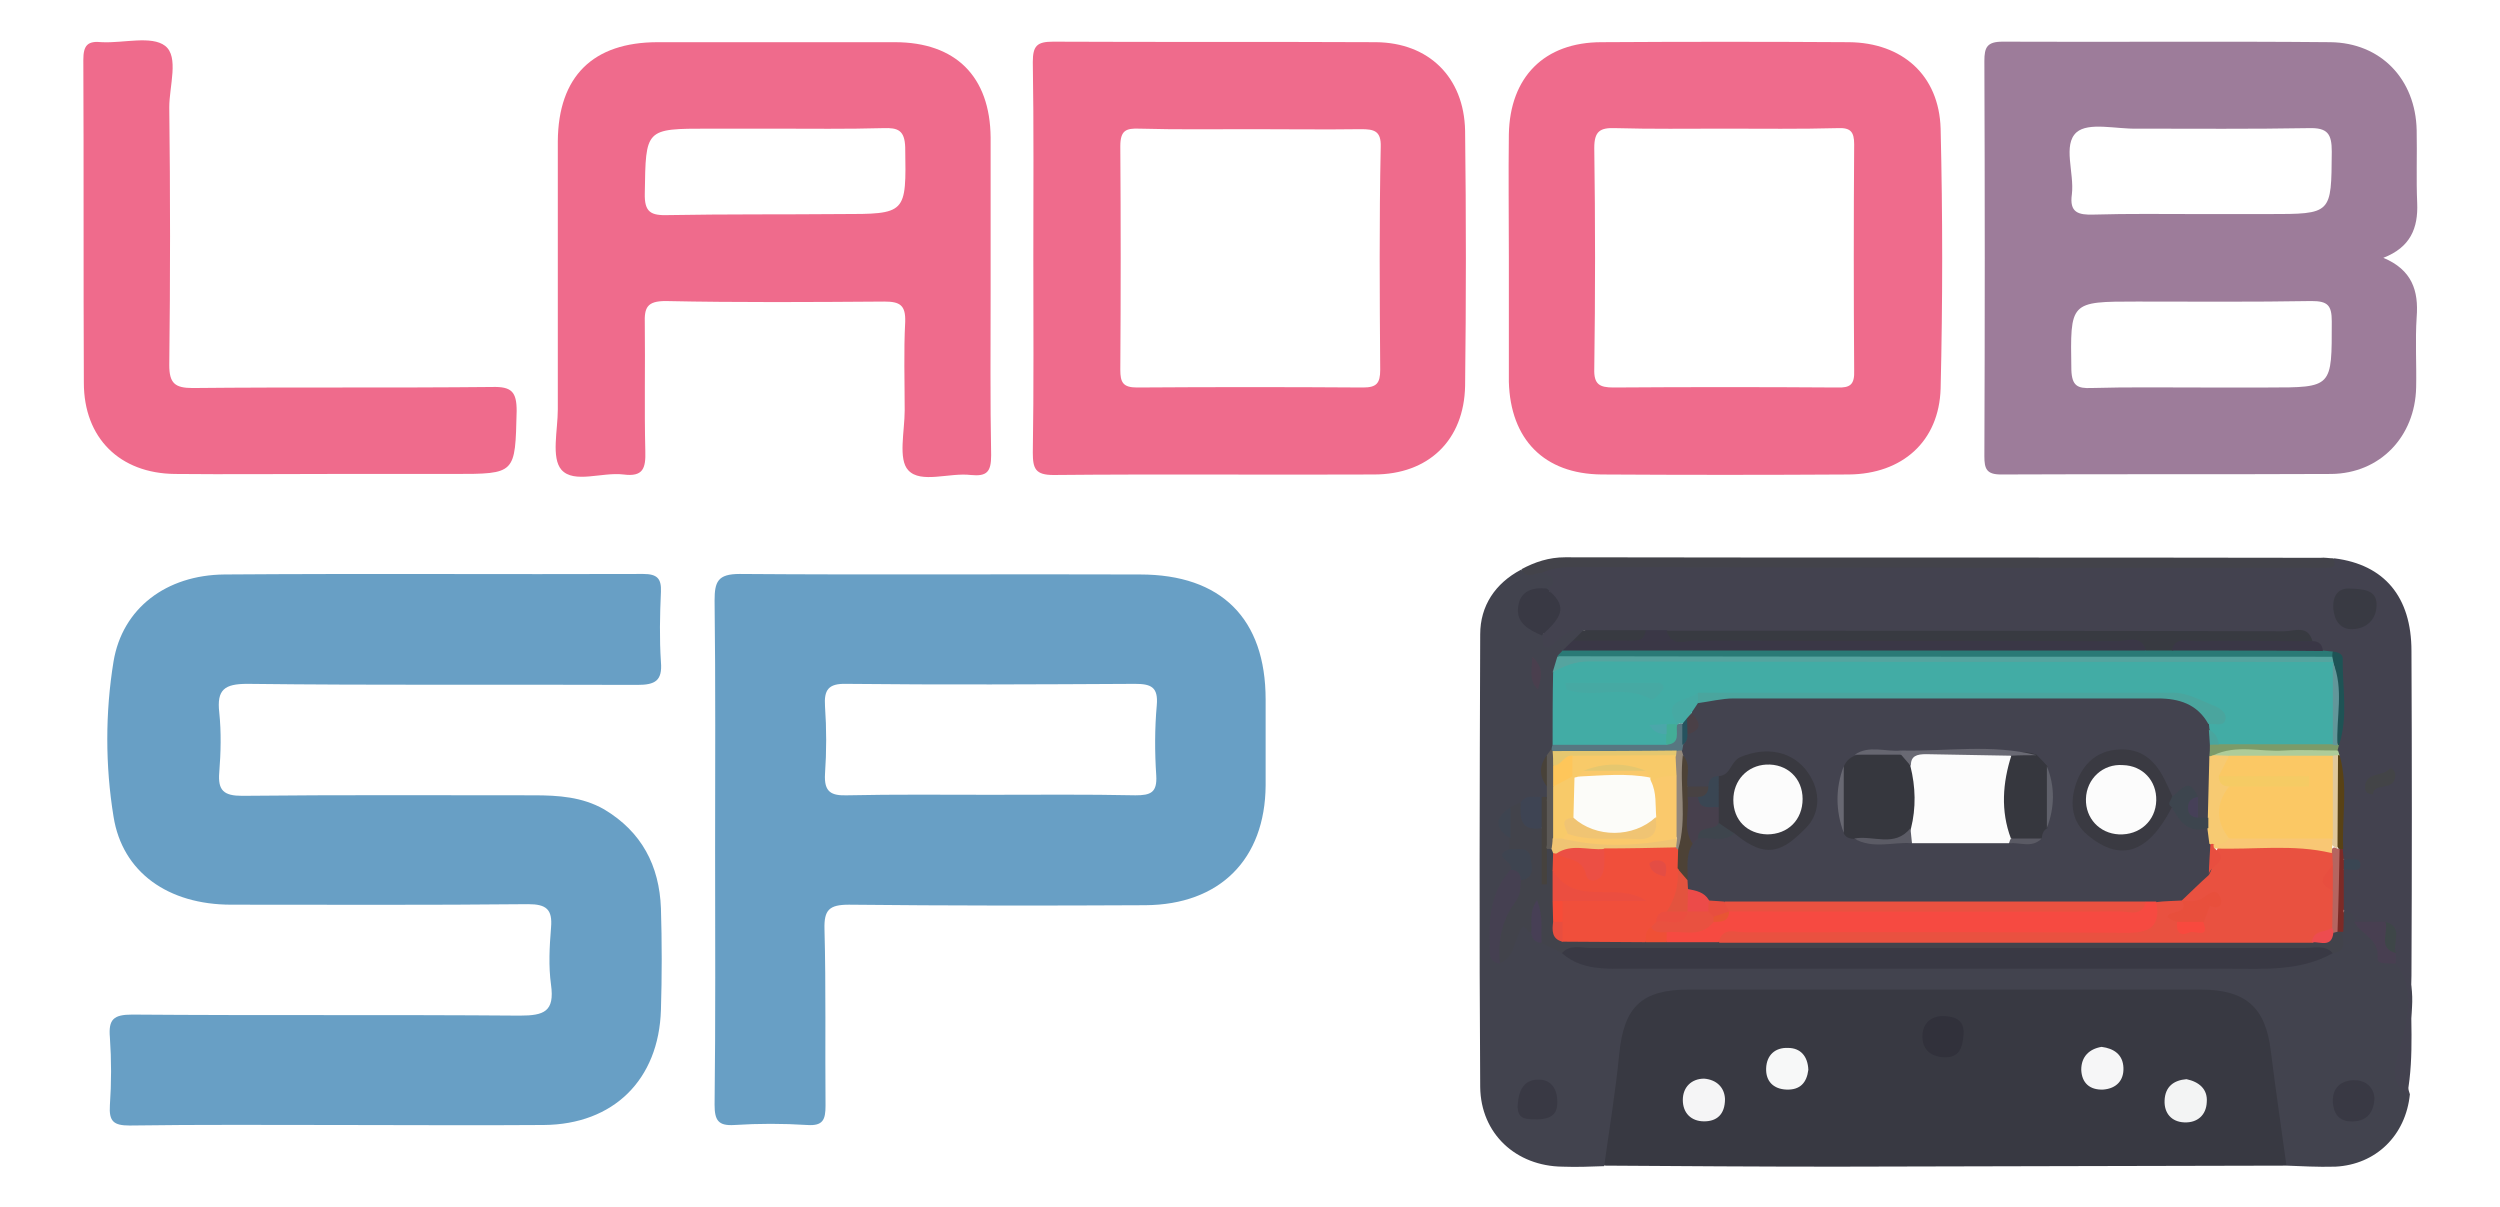 <?xml version="1.0" encoding="utf-8"?>
<!-- Generator: Adobe Illustrator 26.3.1, SVG Export Plug-In . SVG Version: 6.00 Build 0)  -->
<svg version="1.1" id="Camada_1" xmlns="http://www.w3.org/2000/svg" xmlns:xlink="http://www.w3.org/1999/xlink" x="0px" y="0px"
	 viewBox="0 0 480 231.7" style="enable-background:new 0 0 480 231.7;" xml:space="preserve">
<style type="text/css">
	.st0{fill:#689FC5;}
	.st1{fill:#383942;}
	.st2{fill:#42434E;}
	.st3{fill:#43424F;}
	.st4{fill:#43434A;}
	.st5{fill:#9D7C9A;}
	.st6{fill:#EF6B8C;}
	.st7{fill:#31313B;}
	.st8{fill:#F5F5F6;}
	.st9{fill:#F7F8F8;}
	.st10{fill:#F3F4F4;}
	.st11{fill:#F6F6F7;}
	.st12{fill:#42ACA5;}
	.st13{fill:#393944;}
	.st14{fill:#42434B;}
	.st15{fill:#3A3746;}
	.st16{fill:#55A49F;}
	.st17{fill:#2A7A76;}
	.st18{fill:#454051;}
	.st19{fill:#577781;}
	.st20{fill:#483F51;}
	.st21{fill:#383A41;}
	.st22{fill:#3E4453;}
	.st23{fill:#3E4450;}
	.st24{fill:#5C5956;}
	.st25{fill:#46423E;}
	.st26{fill:#7D2A26;}
	.st27{fill:#473F55;}
	.st28{fill:#4A3F4E;}
	.st29{fill:#484239;}
	.st30{fill:#393A43;}
	.st31{fill:#7C9B69;}
	.st32{fill:#AECC99;}
	.st33{fill:#434447;}
	.st34{fill:#1E5355;}
	.st35{fill:#594215;}
	.st36{fill:#3E4648;}
	.st37{fill:#3A4653;}
	.st38{fill:#43434F;}
	.st39{fill:#4AA59E;}
	.st40{fill:#46A9A3;}
	.st41{fill:#62979A;}
	.st42{fill:#43AD97;}
	.st43{fill:#4BA7AA;}
	.st44{fill:#E95140;}
	.st45{fill:#F64A41;}
	.st46{fill:#F04F3B;}
	.st47{fill:#EB4E40;}
	.st48{fill:#F0C473;}
	.st49{fill:#B56560;}
	.st50{fill:#EF5036;}
	.st51{fill:#ED4C4F;}
	.st52{fill:#F74C38;}
	.st53{fill:#E84E3F;}
	.st54{fill:#E5C76F;}
	.st55{fill:#93887C;}
	.st56{fill:#26525E;}
	.st57{fill:#F8CA69;}
	.st58{fill:#FEC65A;}
	.st59{fill:#F7CA72;}
	.st60{fill:#FBC864;}
	.st61{fill:#E0C89B;}
	.st62{fill:#FCFCFC;}
	.st63{fill:#36373E;}
	.st64{fill:#3A3A42;}
	.st65{fill:#393940;}
	.st66{fill:#47404D;}
	.st67{fill:#3D454E;}
	.st68{fill:#4D4236;}
	.st69{fill:#696973;}
	.st70{fill:#E3533E;}
	.st71{fill:#EC4B49;}
	.st72{fill:#3E454D;}
	.st73{fill:#686872;}
	.st74{fill:#5B5B65;}
	.st75{fill:#60616B;}
	.st76{fill:#666670;}
	.st77{fill:#464058;}
	.st78{fill:#484243;}
	.st79{fill:#4A4047;}
	.st80{fill:#5A5A64;}
	.st81{fill:#F9C774;}
	.st82{fill:#E84F3C;}
	.st83{fill:#F8493E;}
	.st84{fill:#E85533;}
	.st85{fill:#EC4F44;}
	.st86{fill:#E44D44;}
	.st87{fill:#FAC96C;}
	.st88{fill:#FCFCF9;}
	.st89{fill:#F5CB64;}
</style>
<g>
	<path class="st0" d="M65.4,216c-13.5,0-27-0.1-40.5,0.1c-3.1,0-4-0.8-3.8-3.9c0.3-4.3,0.3-8.7,0-13c-0.3-3.5,0.7-4.4,4.3-4.4
		c24.8,0.2,49.6,0,74.4,0.2c4.7,0,6.7-0.8,6-5.9c-0.5-3.6-0.3-7.3,0-11c0.3-3.5-0.9-4.5-4.4-4.5c-19,0.2-38,0.1-57,0.1
		c-12.1,0-20.9-6.2-22.6-16.9c-1.6-9.8-1.6-20,0-29.8c1.7-10.2,10.1-16.6,21.3-16.7c26.8-0.2,53.6,0,80.4-0.1c2.7,0,3.5,0.9,3.4,3.4
		c-0.2,4.5-0.3,9,0,13.5c0.3,3.6-1.1,4.4-4.5,4.4c-25-0.1-50,0.1-74.9-0.2c-4.4,0-5.9,1.1-5.4,5.5c0.4,3.8,0.3,7.7,0,11.5
		c-0.3,3.5,0.9,4.5,4.4,4.5c18.7-0.2,37.3-0.1,56-0.1c4.7,0,9.3,0.3,13.5,2.7c7.2,4.3,10.6,10.8,10.9,19c0.2,6.5,0.2,13,0,19.5
		c-0.4,13.4-9.1,22-22.5,22.1C91.3,216.1,78.3,216,65.4,216z"/>
	<path class="st1" d="M439,223.8c-28.9,0.1-57.8,0.1-86.6,0.2c-14.8,0-29.5-0.1-44.3-0.2c-0.5-0.5-1-1.1-1-1.7
		c0.3-8.8,1.4-17.6,3.7-26.1c1.1-4.2,5-6.5,9.4-7.2c2.1-0.4,4.3-0.4,6.5-0.4c31.3,0,62.5,0,93.8,0c2.2,0,4.3-0.1,6.5,0.4
		c4.6,1.2,8.4,3.5,9.6,8.4c1.9,8.1,2.9,16.4,3.2,24.7C439.7,222.7,439.4,223.3,439,223.8z"/>
	<path class="st2" d="M439,223.8c-1-7.3-2.1-14.7-3-22c-1-8.4-4.8-11.8-13.5-11.8c-32.8,0-65.5,0-98.3,0c-9,0-12.4,3.3-13.3,12.3
		c-0.7,7.2-1.9,14.4-2.9,21.6c-2.7,0.1-5.3,0.2-8,0.1c-8.9-0.1-15.7-6.3-15.8-15.3c-0.2-29-0.1-57.9,0-86.9c0-5.5,2.9-9.8,7.8-12.4
		c1.5,0.8,3-0.6,4.6,0c2.6,1.1,3.7,2.4,0.6,4.3c-5.6,2.3-5.7,3.2-0.8,8c1.1,1.3,2,0.2,2.9-0.4c1.4-1,2.9-1.5,4.5-0.6
		c1.1,1.3-0.1,1.9-0.8,2.7c-0.8,0.7-1.6,1.3-2.3,2.2c-0.4,0.5-0.7,1.1-0.9,1.6c-0.4,1.1-0.5,2.2-0.4,3.3c0,3.8,0.2,7.7-0.1,11.5
		c-0.1,0.5-0.2,1-0.3,1.5c-0.2,0.7-0.6,1.3-0.9,1.9c-1.1,1.9-0.8,3.8-0.3,5.7c0.1,0.7,0,1.4-0.3,2c-0.3,0.3-0.7,0.6-1.1,0.8
		c-1.2,0.4-2.6,0.4-3.7,1c-0.7,0.4-1.5,0.8-2.2,1.3c-1.8,1.6-0.8,3.2,0.1,4.7c0.2,0.6,0.3,1.3,0.2,1.9c-0.7,1.6,0.5,3.3-0.3,4.9
		c-1.3,4.9-4.6,9.6-2.1,15c1.6-1.1,2-2.9,2.9-4.4c1.2-1.9,2.2-1.4,3.4,0c0.7,0.9,1.6,1.5,2.7,1.9c1.6,0.7,3,1.9,4.7,2.6
		c3.4,1.5,7.1,1.7,10.8,1.7c40.6,0,81.1,0,121.7,0c4.1,0,7.9-0.5,11.6-2.3c2-0.4,3-1.5,2.8-3.6c0.1-1.3,0.2-2.6,1.1-3.7
		c1.5-0.8,2.4,0,3.3,1.1c1.6,2.1,4.3,3.4,4.6,6.6c0.1,1.5,2.2,1.1,3.2,1.9c3.2,5.1,1.6,10.6,1.2,15.8c-0.3,3.3-0.8,6.6,0.3,9.8
		c-0.8,7.9-6.5,13.5-14.3,13.9C444.9,224.1,441.9,223.9,439,223.8z"/>
	<path class="st3" d="M462.2,210.1c-3.8-2.8-2.1-6.2-1.2-9.7c1.3-5.1,2.7-10.5-1-15.4c-0.5-0.5-0.9-1.1-1-1.8
		c-0.7-1.6,0.8-4.2-2.1-4.9c-1.6-0.6-3.5,0.1-4.8-1.3c0-1.3-0.7-2-1.9-2c-2-2.1-1.4-4.5-1-6.9c0.3-1.1,2.4-2.1,0.3-3.5
		c-0.3-0.7-0.5-1.4-0.6-2.2c-0.3-5.5,0.2-11-0.3-16.5c-0.2-0.5-0.2-1.1-0.3-1.6c0-0.5,0-1.1,0.1-1.6c0.3-5.4,1.5-10.9-0.7-16.2
		c-0.7-0.3-1.4-0.7-2-1.2c-1-0.9-2.2-1.7-3.3-2.4c-2.3-0.8-4.6-0.5-6.9-0.5c-38.2,0-76.5,0-114.7,0c-1.6,0.1-3.2,0.2-4.7,0
		c-3.9-0.6-8.2,1.2-11.9-1.4c-2.5-0.5-4.1,1-5.7,2.4c-2.2,1.9-2.4,0.4-2.3-1.4c0.8-2.9,3.3-5.7,1-9c2.2-1.8,0.5-2.4-1-3
		c1.2-2.9,3.7-2,5.9-2c45.9,0,91.8,0,137.8,0c2.8,0,5.6,0.5,8.3-0.8c9.6,1.2,14.8,7.4,14.8,17.8c0.1,20.8,0.1,41.5,0,62.3
		C462.7,194.9,463.6,202.5,462.2,210.1z"/>
	<path class="st4" d="M448,107.2c0.5,1.2,0.4,1.8-1.1,1.8c-48.5,0-97,0-145.5-0.1c-2,0-3.7,0.3-5.4,1.1c-1.3-0.1-3,1.4-3.9-0.7
		c2.6-1.4,5.3-2.3,8.4-2.3c48.3,0.1,96.7,0,145,0.1C446.3,107,447.2,107.2,448,107.2z"/>
	<path class="st0" d="M218.9,110.3c-25.6-0.1-51.3,0.1-76.9-0.1c-4.2,0-4.8,1.5-4.8,5.1c0.2,16,0.1,32,0.1,47.9
		c0,16.3,0.1,32.6-0.1,48.9c0,3,0.7,4.1,3.8,3.9c4.6-0.3,9.3-0.3,14,0c3,0.2,3.5-1,3.5-3.7c-0.1-11.3,0.1-22.6-0.2-33.9
		c-0.1-3.7,0.9-4.7,4.7-4.7c19,0.2,37.9,0.2,56.9,0.1c14.3-0.1,23-8.8,23.1-23c0-5.5,0-11,0-16.5C243,118.8,234.5,110.3,218.9,110.3
		z M222,148.9c0.2,3.3-1.1,3.8-4,3.8c-9.3-0.2-18.6-0.1-27.9-0.1c-9.1,0-18.3-0.1-27.4,0.1c-3.1,0.1-4.5-0.6-4.3-4.1
		c0.3-4.3,0.3-8.7,0-13c-0.2-3.1,0.6-4.4,4.1-4.3c18.5,0.2,36.9,0.1,55.4,0c3.1,0,4.5,0.6,4.2,4.1
		C221.7,139.9,221.7,144.4,222,148.9z"/>
	<path class="st5" d="M457.6,49.5c5.2-2,6.7-5.7,6.5-10.5c-0.2-4.7,0-9.3-0.1-14c-0.2-9.8-6.9-16.8-16.6-16.9c-21-0.2-42,0-62.9-0.1
		c-3,0-3.5,1.1-3.5,3.7c0.1,25.3,0.1,50.6,0,75.9c0,2.4,0.4,3.5,3.2,3.5c21.1-0.1,42.3,0,63.4-0.1c9.4-0.1,16.1-7.2,16.3-16.6
		c0.1-4.5-0.2-9,0.1-13.5C464.4,55.8,463.1,51.8,457.6,49.5z M398.7,25.4c2.3-2,7.6-0.6,11.6-0.7c11,0,22,0.1,33-0.1
		c3.6-0.1,4.4,1.1,4.4,4.5c-0.1,12,0.1,12-12.2,12c-4.5,0-9,0-13.5,0c-6.7,0-13.3-0.1-20,0.1c-3,0.1-4.7-0.4-4.2-3.9
		C398.3,33.2,396,27.8,398.7,25.4z M435.5,74.4c-4.3,0-8.7,0-13,0c-7,0-14-0.1-21,0.1c-2.6,0.1-3.7-0.4-3.8-3.5
		c-0.2-13.1-0.4-13.1,12.6-13.1c11.2,0,22.3,0.1,33.5-0.1c3.1,0,3.9,0.8,3.9,3.9C447.7,74.4,447.9,74.4,435.5,74.4z"/>
	<path class="st6" d="M264.2,8.1c-20.7-0.1-41.3,0-62-0.1c-3.1,0-3.9,0.8-3.9,3.9c0.2,12.5,0.1,25,0.1,37.5s0.1,25-0.1,37.5
		c0,3.1,0.5,4.3,4,4.3c20.5-0.2,41,0,61.5-0.1c10.5,0,17.3-6.6,17.5-17c0.2-16.3,0.2-32.7,0-49C281.1,14.8,274.3,8.2,264.2,8.1z
		 M265,71c0,2.6-0.7,3.4-3.3,3.4c-14.5-0.1-28.9-0.1-43.4,0c-2.7,0-3.2-1-3.2-3.4c0.1-14.3,0.1-28.6,0-42.9c0-3.1,1.1-3.5,3.7-3.4
		c7.1,0.2,14.3,0.1,21.5,0.1c7,0,14,0.1,21,0c2.5,0,3.9,0.3,3.8,3.4C264.8,42.4,264.9,56.7,265,71z"/>
	<path class="st6" d="M169.8,57.9c3,0,4.1,0.7,4,3.9c-0.3,5.7-0.1,11.3-0.1,17c0,4-1.3,9.4,0.7,11.5c2.4,2.6,7.9,0.4,12,0.9
		c3.1,0.3,3.9-0.6,3.9-3.8c-0.2-10.5-0.1-21-0.1-31.5c0-9.8,0-19.7,0-29.5c-0.1-11.7-6.7-18.3-18.4-18.3c-15.2,0-30.3,0-45.5,0
		c-12.5,0-19.1,6.6-19.2,19c0,17.2,0,34.3,0,51.5c0,4-1.3,9.3,0.7,11.6c2.4,2.7,7.8,0.4,11.9,0.9c3.8,0.5,4.3-1.2,4.2-4.5
		c-0.2-8.2,0-16.3-0.1-24.5c-0.1-3,0.4-4.3,4-4.3C141.8,58.1,155.8,58,169.8,57.9z M128.3,41.3c-3.3,0.1-4.6-0.5-4.5-4.2
		c0.2-12.4,0-12.4,12.3-12.4c4.2,0,8.3,0,12.5,0c7,0,14,0.1,21-0.1c2.8-0.1,4.1,0.4,4.2,3.7c0.2,12.8,0.3,12.8-12.5,12.8
		C150.3,41.2,139.3,41.1,128.3,41.3z"/>
	<path class="st6" d="M355,8.1c-15.8-0.1-31.6-0.1-47.5,0c-11,0-17.6,6.7-17.8,17.7c-0.1,7.8,0,15.7,0,23.5c0,7.7,0,15.3,0,23
		c0,0.3,0,0.7,0,1c0.3,11.1,6.8,17.7,17.8,17.8c15.8,0.1,31.6,0.1,47.5,0c10.2-0.1,17.3-6.3,17.6-16.5c0.4-16.6,0.4-33.3,0-49.9
		C372.3,14.4,365.2,8.2,355,8.1z M352.7,74.4c-14.3-0.1-28.6-0.1-42.9,0c-2.7,0-3.8-0.6-3.7-3.6c0.2-14.1,0.2-28.3,0-42.4
		c0-3.2,1.1-3.9,4-3.8c7,0.2,14,0.1,20.9,0.1c7.3,0,14.6,0.1,21.9-0.1c2.4-0.1,3.1,0.7,3.1,3.1c-0.1,14.5-0.1,28.9,0,43.4
		C356.1,73.8,355.3,74.5,352.7,74.4z"/>
	<path class="st6" d="M94.5,74.3c-19.2,0.2-38.3,0-57.5,0.2c-3.4,0-4.5-0.9-4.5-4.4c0.2-16.5,0.2-33,0-49.5c0-4.1,1.9-9.7-0.8-11.8
		c-2.6-2-8-0.5-12.1-0.7C16.8,7.8,16,8.7,16,11.5c0.1,20.7,0,41.3,0.1,62c0,10.6,6.9,17.4,17.5,17.5c10,0.1,20,0,30,0
		c7.8,0,15.7,0,23.5,0c12,0,11.8,0,12.1-12.1C99.2,75.2,98.2,74.2,94.5,74.3z"/>
	<path class="st7" d="M372.6,195.1c3.3-0.1,4.6,1.1,4.4,3.6c-0.2,2.3-0.7,4.4-3.7,4.3c-2.5-0.1-4.2-1.4-4.2-4
		C369.1,196.4,370.9,195.2,372.6,195.1z"/>
	<path class="st8" d="M331.2,211c0,3-1.6,4.3-4,4.3c-2.5,0-4.1-1.6-4.1-4.1s1.7-4.1,4.1-4.1C329.6,207.3,331.1,208.8,331.2,211z"/>
	<path class="st9" d="M347.2,205.4c-0.3,2.5-1.6,3.9-4.2,3.8c-2.5-0.1-4-1.6-3.9-4.1s1.7-4,4.2-3.9
		C345.7,201.2,347.1,202.8,347.2,205.4z"/>
	<path class="st10" d="M419.8,207.2c2.4,0.5,4.1,1.9,3.9,4.4c-0.1,2.5-1.8,4-4.3,3.9s-3.9-1.8-3.8-4.2
		C415.7,208.6,417.4,207.4,419.8,207.2z"/>
	<path class="st11" d="M403.5,201c2.4,0.3,4.1,1.5,4.2,4c0.1,2.4-1.3,4-3.9,4.2c-2.6,0.1-4.1-1.3-4.2-3.8
		C399.6,202.9,401.1,201.4,403.5,201z"/>
	<path class="st12" d="M298.1,143c0-4.6,0-9.3,0.1-13.9c1.9-3.7,5.3-3.4,8.7-3.4c41.4,0,82.7,0,124.1,0c5.3,0,10.6-0.5,15.9,0.5
		c0.6,0.2,1.2,0.5,1.6,1c0.8,5.3,1.1,10.7-0.3,16c-7,2.4-14.1,1.1-21.2,0.8c-1.8-0.7-2.7-2.2-3.4-3.9c-0.1-0.6,0-1.1,0.3-1.6
		c0.4-0.8,0.3-1.6-0.6-2.1c-2.1-1.1-4.2-2-6.6-2c-29.6-0.1-59.2,0.1-88.8-0.1c-2.6,0.3-5.1,0.6-5.3,4c-0.1,0.4-0.3,0.8-0.7,1.1
		c-0.6,0.4-1.2,0.5-1.9,0.5c-0.3,0-0.6-0.1-0.9,0s-0.1,0.2,0.3,0.3c0.9,0.3,1.1,1,1.2,1.9c-0.2,0.9-0.7,1.4-1.5,1.8
		c-5.8,0.9-11.6,0.3-17.4,0.4C300.3,144.4,299,144,298.1,143z"/>
	<path class="st13" d="M447.9,183c-6.2,3.5-13.1,3-19.9,3c-39.3,0-78.6,0-117.9,0c-3.7,0-7.3-0.4-10.2-3c-0.1-1.6,1.1-1.9,2.3-2.1
		c1.6-0.4,3.3-0.3,5-0.3c44.5,0,88.9,0,133.4,0.1C443.2,180.7,446.5,179.3,447.9,183z"/>
	<path class="st14" d="M447.9,183c-1.5-1.6-3.4-1-5.2-1c-45.9,0-91.7,0-137.6,0c-1.7,0-3.7-0.7-5.2,1c-1.3-0.7-2.7-1.3-4-2
		c-0.6-0.6-0.9-1.3-1-2.1c0-0.5,0.1-1-0.1-1.5c-0.2,0.6-0.4,1.2-1,1.6c-0.7,0.1-1-2.4-2.1,0c-1,2.1-1.1,4.9-3.8,6
		c-2-3.7-1.1-7.2,0.7-10.6c0.8-1.6,1.6-3.2,2.3-4.8c2.3-2.6,1.6-4.7-1.1-6.5c0-0.7,0-1.3,0-2c-1.3-2-1.3-4,0-6c0.7-0.3,1.3-0.7,2-1
		c1.3,1.8,2.3,3.8,4.4,5c1.5,3.2-0.8,6.3,0.1,8.9c0.1-1.1-0.1-2.8,0.1-4.5c0.2-0.6,0.6-0.8,1.2-0.7c0.5,0.3,0.8,0.7,1,1.2
		c0.4,1,0.5,2.1,0.5,3.2c0,1.8,0,3.7,0,5.5c0,1.2,0,2.5,0,3.7c-0.1,1.8,0.4,3.2,2.6,3.1c4.7,0.2,9.3-0.1,14,0.1c1.5,0,2.9,0,4.4,0
		c3.4,0,6.8,0,10.2,0c37.1,0.1,74.3,0,111.4-0.1c1.8,0.1,3.6,0.5,5.3-0.6c0.4-0.2,0.9-0.4,1.4-0.4s0.9,0.2,1.3,0.5
		C449.8,180.5,450.7,182.7,447.9,183z"/>
	<path class="st15" d="M316,121c1.3,0,2.7,0,4,0c1.9,1.5,4.1,1,6.3,1c26.9,0,53.9,0,80.8,0.1c2,0,5.5-1.3,5,3.1
		c-1.8,1.2-3.9,0.8-5.8,0.8c-33.4,0-66.7,0-100.1,0c-2.1,0-4.4,0.7-6.2-1.1c0.7-0.6,1.3-1.3,2-1.9c2.6-1.3,5.5-0.9,8.3-1
		C312.2,121.9,314.3,122.5,316,121z"/>
	<path class="st16" d="M447.9,127.1c-47.6,0-95.2,0-142.9-0.1c-2.6,0-4.8,0.9-6.9,2.1c0.3-1,0.6-2,0.9-3c1.7-0.9,3.6-0.5,5.4-0.5
		c31.2,0,62.5,0,93.7,0c13.4,0,26.8-1.6,40.3-1c3,0.1,6,0.1,8.8,1C448.1,125.8,448.3,126.3,447.9,127.1z"/>
	<path class="st17" d="M447.8,126.1c-49.6,0-99.2,0-148.8-0.1c0.3-0.4,0.7-0.7,1-1.1c37.3,0,74.6,0,111.9,0c1.6-1.4,3.5-1.3,5.5-1.3
		c7.3,0,14.5,0,21.8,0c2.3,0,4.6,0,6.7,1.3c0.7,0.1,1.3,0.1,2,0.2c0.3,0.2,0.3,0.5,0.2,0.7C448,126,447.9,126.1,447.8,126.1z"/>
	<path class="st13" d="M297,113c3.7,3.2,3.5,5-1,9c-2.5-1.1-5-2.4-4.5-5.6C291.9,113.5,294.2,112.7,297,113z"/>
	<path class="st18" d="M292,169c-0.1,1.4,0,2.8-1,4.1c-2.6,3.5-3.5,7.5-3,11.9c-2.1-0.2-2-1.8-2-3.3c-0.2-5.3,0.2-10.4,4-14.7
		C292.1,166.2,292.8,166.9,292,169z"/>
	<path class="st13" d="M455.9,210.8c-0.1,2.5-1.2,4.3-3.8,4.5c-2.6,0.2-4-1-4.2-3.7c-0.1-2.8,1.6-4.1,3.9-4.2
		C453.8,207.3,455.7,208.4,455.9,210.8z"/>
	<path class="st13" d="M293.9,214.9c-0.8-0.1-2.7,0-2.5-2.8c0.2-2.9,1.3-5,4.3-4.8c2.2,0.1,3.3,1.9,3.3,4.2
		C299.1,214.3,297.4,215.1,293.9,214.9z"/>
	<path class="st19" d="M298.1,143c7.3,0,14.6,0,21.9,0c1.5-0.9,0.6-3,2.1-3.9l0,0c0.5-0.4,1-0.3,1.4,0.2c0.8,1.3,0.8,2.6,0.4,4
		c-0.2,0.6-0.6,1-1,1.4c-0.5,0.3-1.1,0.5-1.6,0.6c-7.3,0.2-14.6,0.6-22-0.2c-0.6-0.2-1-0.6-1.4-1.1C297.9,143.6,298,143.3,298.1,143
		z"/>
	<path class="st20" d="M452,177c2,0,4,0,6,0c1.8,1.6,0.1,4.4,2,6c0,0.7,0,1.3,0,2c-1.3-0.1-3.6,0.2-3.5-0.9
		C456.9,180.2,453.3,179.4,452,177z"/>
	<path class="st21" d="M316,121c-0.3,2.4-2.2,2-3.8,2c-3.4,0-6.8,0-10.2,0c0.7-0.7,1.3-1.3,2-2C308,121,312,121,316,121z"/>
	<path class="st22" d="M296,159c-4.2,0.7-4.2-2.1-4-5c1.1-1.5,2.6-0.9,4-1C297.5,155,297.8,157,296,159z"/>
	<path class="st23" d="M292,169c0-1.3-0.7-2-2-2c1.2-1.3-4.1-2.7,0-4c1.5,0.2,3.6-0.6,3.9,1.8C294.1,166.4,294.8,168.6,292,169z"/>
	<path class="st24" d="M297.9,163c-0.3,0-0.6,0-0.9,0c-0.8-3.3-0.8-6.6,0-10c0-0.7,0-1.4,0-2c-0.7-2-0.7-4,0-6
		c0.3-0.4,0.5-0.7,0.8-1.1l0.3,0.3c0.8,0.8,1.1,1.9,1.2,3c0.1,1.4,0.1,2.8,0.1,4.2c0.1,3.1,0.1,6.2-0.2,9.4
		C299.1,161.7,298.7,162.5,297.9,163z"/>
	<path class="st25" d="M297,153c0,3.3,0,6.6,0,10c0,2.3,0,4.5,0,6.8c-0.3,0-0.7,0-1,0c0-3.6,0-7.2,0-10.8c0-2,0-4,0-6
		C296.3,153,296.7,153,297,153z"/>
	<path class="st26" d="M449.9,178.9c-0.4,0-0.7,0-1.1,0c-2.1-5-1.5-10-0.5-15.1c0.4-0.6,0.9-0.8,1.5-0.8c0.1,0.7,0.1,1.3,0.2,2
		c0.5,0.7,0.5,1.3,0,2c0,2.7,0,5.3,0,8C450,176.3,450,177.6,449.9,178.9z"/>
	<path class="st27" d="M294,179c0.2-1.8-0.5-3.8,1.1-6.2c1.3,3.2,0.7,5.7,0.9,8.2C294.7,181,294.1,180.3,294,179z"/>
	<path class="st28" d="M295.3,132.4c-1.8-1.8-1.2-3.6-1.1-6.3C296.8,128.5,295.7,130.5,295.3,132.4z"/>
	<path class="st23" d="M290,155c0,2,0,4,0,6C286.9,159,286.9,157,290,155z"/>
	<path class="st29" d="M297,145c0,2,0,4,0,6C295.5,149,295.5,147,297,145z"/>
	<path class="st21" d="M417,124.9c-1.7,0-3.3,0-5,0c-0.9-3.2-3.6-1.8-5.4-1.8c-27.1-0.1-54.1,0-81.2-0.1c-1.9,0-4.5,1.3-5.4-1.9
		c39.5,0,79.1,0,118.6,0.1c1.9,0,4.5-1.3,5.4,1.9c-2,1.7-4.5,0.8-6.7,1C430.5,124.5,423.7,123,417,124.9z"/>
	<path class="st15" d="M417,124.9c0.6-2.7,2.8-1.8,4.4-1.8c7.5-0.1,15.1,0,22.6,0c1.2,0,1.9,0.6,2,1.9
		C436.3,124.9,426.6,124.9,417,124.9z"/>
	<path class="st30" d="M451.1,113c2.8,0.1,5.1,0.3,5.2,2.9c0.1,2.9-1.8,4.8-4.6,4.9c-2.3,0.1-3.5-1.6-3.7-3.9
		C447.8,114.2,449.1,112.9,451.1,113z"/>
	<path class="st31" d="M426,142.9c7.3,0,14.6,0,21.9,0c0.2-0.1,0.4-0.2,0.6-0.3c0.2,0.1,0.4,0.2,0.6,0.4c-0.1,0.4-0.2,0.8-0.3,1.1
		c-1.9,1.8-4.3,1.2-6.6,1.3c-5.4,0.1-10.9-0.1-16.3,0.2c-0.6,0.1-1.2,0-1.7-0.2c-0.8-0.6-0.9-1.4-0.5-2.3
		C424.4,142.4,425.2,142.4,426,142.9z"/>
	<path class="st32" d="M425,145c4.4-2.1,9-0.6,13.5-0.9c3.4-0.2,6.9,0,10.4,0c0.1,0.3,0.2,0.6,0.3,1c-0.2,0.2-0.4,0.4-0.7,0.6
		c-0.5,0.3-1.1,0.5-1.7,0.6c-6.2,0.4-12.4,0.3-18.6,0.1C427,146.3,425.8,146,425,145z"/>
	<path class="st33" d="M455.6,152.5c-1.2,0-1.5-0.6-1.5-1.3c0-3.1,3.4-2,4.7-3.6c0.4-0.4,1.1,0.5,1.1,1.2
		C459.9,152.1,455.8,150.1,455.6,152.5z"/>
	<path class="st34" d="M447.8,126.1c0-0.3,0-0.7,0.1-1c0.9,0.1,1.9,0.4,1.9,1.3c-0.1,5.5,1.1,11.1-0.7,16.6l-0.2,0.1
		c-1.1-5.3,0.5-10.7-0.9-16l0,0C447.9,126.7,447.9,126.4,447.8,126.1z"/>
	<path class="st35" d="M449.9,163c-0.2,0-0.5,0-0.7,0c-0.2-0.2-0.5-0.4-0.7-0.6c-1.3-5.8-1.7-11.6,0.4-17.4h0.3
		C450.9,151,449.6,157,449.9,163z"/>
	<path class="st36" d="M460,183c-3.6-1-1.3-4-2-6C461.6,178,459.3,181,460,183z"/>
	<path class="st37" d="M450,167c0-0.7,0-1.3,0-2c1.1,0.2,3.2-0.6,3.2,1C453.2,167.7,451.2,166.7,450,167z"/>
	<path class="st38" d="M424.3,143c0,0.7,0,1.4-0.1,2.2c1.9,3.7,1.4,7.6,0.4,11.4c-0.5,0.8-1.3,1-2.2,0.9c-1.4-0.7-1.5-2-1.7-3.2
		c-0.6-3.1-2.8-0.1-4-1c-1.7-1-2.1-2.9-3.1-4.4c-2.6-3.8-7.5-4.6-10.8-2c-3.6,2.8-4.5,9.1-1.9,11.9c3.4,3.7,9.1,3.9,12.3,0.4
		c1.3-1.5,1.8-3.6,3.7-4.6c2.9,0.9,4.4,4,7.6,4.5c0.6,0.9,0.7,1.9,0.8,2.9c0,1.8,0.1,3.6-0.2,5.4c-0.9,2.8-2.9,4.7-5.4,6.1
		c-0.5,0.2-1,0.4-1.5,0.5c-1.6,0.3-3.2,0.3-4.8,0.4c-0.9,0-1.8,0-2.6,0.1c-26.2,0-52.3,0-78.4,0c-1.2,0-2.4-0.1-3.5-0.4
		c-1.8-0.7-3.5-1.6-5-2.8c-0.5-0.7-0.7-1.5-0.9-2.3c-0.1-2.5-0.3-4.9,1.3-7.1c0.5-0.6,1.2-1.1,1.9-1.5c2.2-0.8,4.5-0.6,6.8-0.9
		c1,0,1.9,0.6,2.8,1c4.4,2.2,7.8,1.3,10.7-3c2-2.9,1.5-6.8-1.3-9.5c-3.2-3-7.4-3.4-10.9-0.9c-1.2,0.9-1.9,2.4-3.4,2.9
		c-1.2,0.3-2.1,1.2-3.2,1.7c-1.3,0.4-2.5,0.4-3.6-0.4c-1.5-1.7-1.1-3.9-1.5-5.8c0-0.5,0.1-1,0.4-1.5c0.1-0.4,0.1-0.7,0.2-1.1
		c0.7-0.6,0.4-1.7,0.9-2.4c1.1-1.4,0.4-3.1,0.8-4.6c0.5-1.1,1.3-1.7,2.5-1.9c1.5-0.2,2.9-0.6,4.4-0.6c27.7,0.1,55.4,0,83.1,0.1
		c3.9,0,8.1,0.3,9.2,5.4c0,0.3,0.1,0.7,0.1,1C424.6,141,424.9,142,424.3,143z"/>
	<path class="st39" d="M424,139c-2.1-3.8-5.6-4.9-9.7-4.9c-27.1,0-54.3,0-81.4,0c-2.3,0-4.6,0.6-6.9,0.9c-0.5-0.7-0.6-1.3,0-2
		c30.4,0,60.8,0,91.2,0c2.9,0,5.3,1.5,7.9,2.5c1,0.4,2.7,1.4,2.1,2.9C426.8,139.5,425.1,138.9,424,139z"/>
	<path class="st40" d="M300.5,131.1c6.1,0,12,0,17.9,0c0.6,0,1.3,0.6,0.8,1.4c-0.6,0.8-1.8,2-2.1,1.8c-5.2-3-11.1-0.1-16.3-1.9
		C300.8,132.5,300.8,132.2,300.5,131.1z"/>
	<path class="st40" d="M326,133c0,0.7,0,1.3,0,2c-0.4,0.6-0.8,1.2-1.2,1.8c0.1,0.6-0.1,1-0.5,1.4s-0.8,0.7-1.4,0.7
		c-0.3,0-0.6,0-0.9,0.1C318.8,134,324.2,134.7,326,133z"/>
	<path class="st41" d="M447.9,127.1c2.2,5.2,0.6,10.7,0.9,16c-0.3,0-0.6,0-0.9-0.1C447.9,137.7,447.9,132.4,447.9,127.1z"/>
	<path class="st42" d="M322,139.1c-0.3,1.5,0.8,3.7-2.1,3.9c0-0.6,0-1.3,0-1.9c-0.6-0.7-0.6-1.3,0-2C320.7,139,321.4,139,322,139.1z
		"/>
	<path class="st43" d="M320,139c0,0.7,0,1.3,0,2c-1.2-0.1-2.5-0.3-3.3-1.8C317.9,139.1,319,139.1,320,139z"/>
	<path class="st39" d="M424.3,143c-0.1-1-0.1-2-0.2-2.9c1.2,0.6,1.8,1.5,1.9,2.9C425.4,142.9,424.9,143,424.3,143z"/>
	<path class="st44" d="M418.9,172.9c1.7-1.6,3.4-3.3,5.2-4.9c1.1-1.8,0.9-4.1,2.1-5.9c7.1-0.3,14.3-1.6,21.2,0.9
		c0.6,0.5,1,1.2,1.1,2c-0.3,2.2-1.5,4.5,0,6.7c0,1.9,0,3.8,0,5.8c-0.6,2.2-3,2.3-4.4,3.5c-38,0-76,0-114,0c-0.9-2.5,1-2.8,2.6-3.2
		c2.1-0.5,4.3-0.3,6.5-0.3c22.1,0,44.3,0,66.4,0c3.6,0,7-0.3,8.4-4.3C415.6,173,417.2,173,418.9,172.9c2.8,1.5-0.5,2.8-0.1,4.3
		c1.7,1.7,2.7,0.7,3.6-0.9c0.5-1.5,0.7-3.2,2.7-3.6C423,173,421,175,418.9,172.9z"/>
	<path class="st45" d="M414,173.1c0.9,4.8-1.2,6.1-6,6c-24.4-0.2-48.7-0.1-73.1-0.1c-1.7,0-4.2-1.1-4.9,1.9c-3.3,0-6.7,0-10,0
		c-0.6-0.7-0.5-1.4-0.1-2.1c2.5-1.7,5.9-0.6,8.4-2.5c1.5-0.5,2.8-1.3,4.2-2.1c0.6-0.1,1.1-0.2,1.7-0.2c23.9-0.1,47.7,0,71.5,0
		c2.1,0,4.3,0.5,6.3-0.9C412.6,173.1,413.3,173.1,414,173.1z"/>
	<path class="st46" d="M298.1,167c0-1.1,0.1-2.2,0.1-3.2c0.4-0.3,0.8-0.4,1.3-0.4c2.6,0.1,4.7,1.1,6.1,3.3c1.8-1.1,1-3.6,2.9-4.4
		c4.1-1,8.2-0.7,12.3-0.2c0.5,0.2,1,0.5,1.4,0.9c0.8,1.2,0.6,2.6,0.7,4c-0.1,2.7,0.6,5.7-1.9,7.8c-0.7,0.8-1.6,1.5-2.3,2.3
		c-0.4,0.5-0.8,0.9-1.1,1.4c-0.5,0.8-0.9,1.8-1.7,2.4c-5.3,0-10.7-0.1-16-0.1c-1-1.2-1-2.6-1-4c0.1-1.3-0.2-2.7,0.7-3.9
		c3.6-1.9,7.5-0.3,10.6-0.9C306.5,170.9,299.9,175,298.1,167z"/>
	<path class="st47" d="M298.1,167c4.3,7.4,12.4,2,18,6c-5.4,0-10.7,0-16.1,0c-0.6,0.6-1.3,0.6-1.9,0C298.1,171,298.1,169,298.1,167z
		"/>
	<path class="st48" d="M298.8,163.9c-0.2,0-0.4-0.1-0.6-0.1c-0.1-0.3-0.2-0.5-0.3-0.8c0.1-0.7,0.2-1.3,0.2-2
		c0.7-0.6,1.5-0.8,2.4-0.7c7,0.9,14.1-0.1,21.1,0.3c0.8,0.7,0.9,1.4,0.1,2.1c-4.6,0.1-9.2,0.2-13.7,0.2
		C305.1,165.5,301.8,163.3,298.8,163.9z"/>
	<path class="st49" d="M447.8,178.1c0-2.3,0.1-4.7,0.1-7c-1.3-1.6-0.7-3.3,0-5c0-0.8-0.1-1.5-0.1-2.3c-0.2-0.3-0.2-0.6,0-0.9
		c0.3-0.3,0.6-0.2,0.9,0l0.5,0.1c-0.1,5.3-0.2,10.6-0.4,15.9c-0.3,0.1-0.5,0.1-0.8,0.2c-0.3-0.2-0.5-0.4-0.4-0.6
		C447.7,178.2,447.7,178.1,447.8,178.1z"/>
	<path class="st50" d="M316,180.9c0-1.1-0.2-2.2,1-2.9c1.1,0,2.3-0.1,3,1c0,0.6,0,1.2,0,1.9C318.7,180.9,317.3,180.9,316,180.9z"/>
	<path class="st51" d="M447.8,178.1c0.1,0.3,0.2,0.7,0.2,1c-0.3,2.9-2.5,1.7-4.1,1.8C444.1,178.4,446.7,179.1,447.8,178.1z"/>
	<path class="st52" d="M298.1,173c0.6,0,1.3,0,1.9,0c0,1.3,0,2.7,0,4c-0.6,0.6-1.2,0.6-1.8,0C298.2,175.7,298.1,174.3,298.1,173z"/>
	<path class="st53" d="M298.2,177c0.6,0,1.2,0,1.8,0c0,1.3,0,2.5,0,3.8C297.9,180.3,298,178.6,298.2,177z"/>
	<path class="st54" d="M298.2,147c0-0.9,0-1.9-0.1-2.8c7.9,0,15.8,0,23.8-0.1c0.3,0.6,0.2,1.1-0.4,1.5c-6,1.7-12.1,0.3-18.1,0.8
		C301.6,146,300.1,148.3,298.2,147z"/>
	<path class="st55" d="M321.8,145.1c0-0.3,0.1-0.6,0.1-0.9c0.3-0.1,0.6-0.1,1-0.1c0.1,0.3,0.2,0.7,0.3,1c0.3,4.4,1.5,8.7,1.2,13.1
		c-0.1,1.9,0.3,4.1-2.1,5c-0.2-0.1-0.3-0.2-0.5-0.4c0.1-0.6,0.1-1.2,0.2-1.8c-2.3-3.7-1.1-7.7-1.3-11.6
		C320.6,147.9,320.7,146.3,321.8,145.1z"/>
	<path class="st56" d="M323,139c0.3-0.4,0.6-0.7,0.9-1.1c1,1,0.9,2,0.1,3.1c0,0.8-0.2,1.6-1,2C323,141.6,323,140.3,323,139z"/>
	<path class="st57" d="M300,161c-0.6,0-1.2,0-1.8,0c0-3.3,0-6.7,0-10c1-1.2,1.6-3.1,3.8-2.3c0.4,0.3,0.6,0.7,0.8,1.1
		c0.6,2.1,0.5,4.2,0,6.3c-0.7,1.3-1.3,2.7-1.4,4.2C301.2,161,300.8,161.5,300,161z"/>
	<path class="st58" d="M302,149c-1.3,0.7-2.5,1.4-3.8,2c0-1.3,0-2.6,0-4c1.6,0.1,2.1-2.2,3.8-1.9C303.1,146.4,303.2,147.7,302,149z"
		/>
	<path class="st59" d="M423.9,157c0.1-3.9,0.2-7.9,0.3-11.8c0.3,0,0.5-0.1,0.7-0.2c1,0,2,0.1,3,0.1c1.2,1.4-0.4,2.5-0.5,3.7
		c0,1.1,0.9,1.8,1,2.9c-1.6,3.1-0.7,6.2,0.1,9.2c-0.4,1.6-1.6,1.6-2.9,1.5c-0.5,0-1-0.1-1.4-0.4c-0.1-1-0.3-2.1-0.4-3.1
		C423.4,158.3,423.4,157.7,423.9,157z"/>
	<path class="st60" d="M428,161c-2.6-3.3-2.6-6.7,0-10c3.2-2,6.7-0.4,9.4-1c-3.4-0.6-7.6,1.1-11.4-1c0.7-1.3,1.3-2.6,2-3.9
		c6.6,0,13.3,0,19.9,0c1.1,5.4,0.7,10.7,0.2,16.1C441.3,162.4,434.6,162.7,428,161z"/>
	<path class="st61" d="M447.9,161c0-5.3,0-10.6,0-15.9c0.3-0.1,0.6-0.1,1-0.1c0,6-0.1,11.9-0.1,17.9c-0.3-0.1-0.5-0.3-0.8-0.4
		C447.5,162,447.4,161.5,447.9,161z"/>
	<path class="st62" d="M385.7,161.9c-6.2,0-12.4,0-18.6,0c-0.9-0.8-1.3-1.8-1.4-3c1-4.2,0-8.5,0.4-12.7c0.8-2,2.6-1.6,4.2-1.6
		c5,0,10.1-0.1,15.1,0c1.6,0.7,1.3,2.2,1.2,3.4c-0.4,4.2-0.1,8.3,0,12.5C386.5,161.1,386.2,161.5,385.7,161.9z"/>
	<path class="st63" d="M366.8,147.1c1,4,1.1,8,0.1,12c-0.5,1.2-0.7,2.6-2.5,2.5c-2.8-0.2-5.6,0.5-8.3-0.5c-0.9-0.1-1.7-0.2-2.1-1.1
		c-0.7-4.3-0.7-8.6,0-12.8c0.4-1,1.1-1.7,2.1-2.1c2.7-0.9,5.4-0.2,8.2-0.4C366.1,144.3,366.4,145.7,366.8,147.1z"/>
	<path class="st44" d="M412,173.1c-0.7,3-3.2,1.9-4.9,1.9c-25,0.1-50,0-75,0c-0.9-0.4-1.5-0.9-1-1.9C358,173.1,385,173.1,412,173.1z
		"/>
	<path class="st64" d="M417,155c-4.5,8.8-9.8,10.6-16.1,5.4c-3.2-2.6-3.4-6.2-2.5-9.3c1.1-3.8,3.7-7,8.5-7.2c4-0.2,6.5,1.8,8.3,5
		c0.7,1.3,1.3,2.7,1.9,4C417.7,153.7,417,154.3,417,155z"/>
	<path class="st65" d="M330,149c2.4-0.1,2.2-2.9,4.3-3.7c4.9-2,9.9-1.1,12.8,3c2.6,3.7,2.4,8-0.5,10.8c-4,4-7.2,6.3-13.6,0.9
		c-1.7-0.1-3-0.8-3.7-2.4c-0.4-1-0.5-2.1-0.6-3.1C328.7,152.6,328.7,150.6,330,149z"/>
	<path class="st63" d="M386.1,161c-2-5.3-1.6-10.7,0.1-16c1.6-0.8,3.2-0.7,4.8-0.1c0.7,0.7,1.4,1.4,2.1,2.2c0.7,4,0.7,7.9,0,11.9
		c-0.8,0.4-1,1.2-1.1,2C390,161.8,388,161.8,386.1,161z"/>
	<path class="st66" d="M330,155c0,1,0,2,0,3c0.1,2.9-3.2,1.3-4,3c-0.3,0.3-0.7,0.7-1,1c-3.1-2.3-0.8-5.6-1.5-8.4
		c0.3-1,1-1.2,1.8-1.2C327.1,153,328.6,153.9,330,155z"/>
	<path class="st67" d="M417,155c-1.1-0.7-0.1-1.3,0-2c1.7-1.2,3.3-4.1,5,0c-1.3,1.3-1.3,2.7,0,4c0.7,0,1.3,0,2,0c0,0.7,0,1.3,0,2
		C420.2,160.1,418.5,157.8,417,155z"/>
	<path class="st68" d="M324,153c0.4,3-1,6.2,1,9c-1.4,2.2-0.9,4.6-1,6.9c-2,0.5-1.2-1.5-1.9-2.2c0-1.2,0.1-2.4,0.1-3.6
		c1.8-6,0.2-12.1,0.9-18.1c1.7,1.8,0.6,4,0.9,6C324.6,151.7,324.6,152.4,324,153z"/>
	<path class="st69" d="M391,145c-1.6,0-3.2,0-4.8,0.1c-5.5-0.1-10.9-0.2-16.4-0.3c-1.7,0-3,0.3-2.9,2.3c-0.6-0.7-1.2-1.4-1.8-2.1
		c-0.3-0.2-0.4-0.4-0.3-0.6c0.1-0.2,0.2-0.3,0.3-0.3C373.7,144.3,382.4,142.8,391,145z"/>
	<path class="st70" d="M322.1,166.8c0.6,0.7,1.3,1.5,1.9,2.2c0,0.6,0.1,1.2,0.1,1.8c0.8,1.1,1.1,2.4,0.6,3.7c-0.2,0.5-0.6,0.9-1,1.2
		c-1.3,0.5-2.6,0.5-3.7-0.6C321.6,172.5,322.4,169.8,322.1,166.8z"/>
	<path class="st37" d="M330,155c-1.6-0.2-3.7,0.7-4-2c0.3-1,1.4-1.3,2-2c0-1.3,0.7-2,2-2C330,151,330,153,330,155z"/>
	<path class="st71" d="M324,175c0-1.4,0.1-2.8,0.1-4.3c1.6,0.3,3.1,0.6,4,2.1c0.6,0.8,0.5,1.6,0,2.4
		C326.6,176.1,325.3,176.2,324,175z"/>
	<path class="st72" d="M326,161c0-2.8,3.2-1.3,4-3c1,0.7,2,1.4,3,2C330.9,161.9,328.3,160.6,326,161z"/>
	<path class="st73" d="M354,147.1c0,4.3,0,8.6,0,12.8C352.4,155.6,352.4,151.3,354,147.1z"/>
	<path class="st74" d="M356,161c3.6-0.7,7.8,1.8,10.8-2c0.1,1,0.2,1.9,0.3,2.9C363.5,161.6,359.6,163.1,356,161z"/>
	<path class="st75" d="M393,159c0-4,0-7.9,0-11.9C394.6,151.1,394.5,155,393,159z"/>
	<path class="st53" d="M328,175c0-0.7,0-1.4,0.1-2.1c1,0.1,2,0.1,2.9,0.2c0.3,0.6,0.7,1.3,1,1.9l0,0c-0.8,0.9-1.9,1.4-3.1,1.4
		C328.1,176.3,327.7,175.9,328,175z"/>
	<path class="st53" d="M424.4,162.1c0.2-0.1,0.5-0.1,0.7,0c0.3,0.2,0.4,0.3,0.3,0.5s-0.2,0.3-0.2,0.3c3.4,2.5-1.2,3.3-1.1,5.1
		C424.1,166,424.3,164.1,424.4,162.1z"/>
	<path class="st76" d="M365,144.1c0,0.3,0,0.6,0,0.8c-3,0-5.9,0-8.9,0C358.9,143,362,144.4,365,144.1z"/>
	<path class="st77" d="M422,157c-1.4-0.1-2-0.9-1.9-2.2c0.1-1.2,0.9-1.6,1.9-1.8C422,154.3,422,155.7,422,157z"/>
	<path class="st78" d="M328,151c0,1.3-0.7,2-2,2c-0.7,0-1.3,0-2,0c0-0.7,0-1.3,0-2C325.3,151,326.7,151,328,151z"/>
	<path class="st79" d="M324,141c0-1-0.1-2.1-0.1-3.1c0.3-0.3,0.6-0.7,0.9-1C326.4,138.6,327,140.1,324,141z"/>
	<path class="st80" d="M386.1,161c2,0,4,0,5.9,0c-1.9,1.9-4.1,0.7-6.2,0.9C385.8,161.6,385.9,161.3,386.1,161z"/>
	<path class="st81" d="M425.1,162.9c-0.1-0.3-0.1-0.5-0.1-0.8c1.1-0.1,2.2,0.1,2.9-1.1c6.6,0,13.3,0,19.9,0c0,0.5,0,1,0,1.5
		c0,0.4-0.1,0.8-0.1,1.3C440.3,162,432.7,163.2,425.1,162.9z"/>
	<path class="st82" d="M418,177c-1.6-0.5-3-1.2-0.2-1.9c1.7-0.4,1.7-1,1.1-2.2l0,0c1.5,0.1,2.9,0.4,4.2-0.6c1.1-0.8,2.4-1.9,3.2,0
		c0.6,1.4-0.3,2.4-2,1.6c-0.4,1.1-0.8,2.1-1.2,3.2C421.3,178.4,419.6,178.2,418,177z"/>
	<path class="st83" d="M418,177c1.7,0,3.3,0,5,0c1.4,3.4-1.6,1.6-2.6,2C418.5,179.9,417.8,178.9,418,177z"/>
	<path class="st53" d="M447.9,166c0,1.7,0,3.3,0,5C444.1,169.4,446.9,167.7,447.9,166z"/>
	<path class="st44" d="M328,175c0.3,0.3,0.7,0.7,1,1c0.3,0.2,0.5,0.4,0.3,0.7c-0.1,0.2-0.2,0.3-0.3,0.3c-2.4,3.2-5.9,1.6-9,2
		c-1.1,0-2.3,0.2-3-1c0.3-0.3,0.7-0.7,1-1c1.6-1.8,4.4-0.1,6-2l0,0C325.3,175,326.7,175,328,175z"/>
	<path class="st84" d="M329,177c0-0.3,0-0.7,0-1c1-0.3,2-0.7,3-1C331.9,177,330.5,177,329,177z"/>
	<path class="st85" d="M298.8,163.9c2.9-2,6.1-0.6,9.2-0.9c0,1.5,0.2,3-0.2,4.4c-0.5,2-2.9,2.1-3.2,0.8
		C303.9,164.6,300.8,165.2,298.8,163.9z"/>
	<path class="st47" d="M324,175c-1,3.6-4,1.3-6,2c0-1.3,0.7-2,2-2C321.4,175,322.7,175,324,175z"/>
	<path class="st86" d="M319.7,168.3c-1.5-0.4-2.8-0.8-3-2.5c0-0.2,0.8-0.6,1.2-0.6C320,165.1,320.2,166.4,319.7,168.3z"/>
	<path class="st87" d="M300,161c0.3-0.3,0.7-0.7,1-1c3.9-1.2,7.8,0.1,11.7-0.3c1.8-0.2,3.8,0.1,3.8-2.7c0.3-2.4-0.4-4.8,0.2-7.2
		c1.5-1.9,3.2-2.3,5.2-0.8c0,4,0,8,0,12C314.6,162.4,307.3,162.8,300,161z"/>
	<path class="st57" d="M321.9,149c-1.7-0.1-3.4,0.1-4.9,1c-0.4-0.2-0.7-0.4-1-0.7c-0.5-0.4-1-0.7-1.5-0.9c-3.1-0.3-6.1-0.3-9.2,0.1
		c-0.6,0.2-1.2,0.5-1.8,0.7c-0.4,0.2-0.8,0.2-1.3,0l-0.3-0.3c0-1.3,0-2.5,0-3.8c6.6,0,13.2-0.1,19.8-0.1
		C321.8,146.4,321.8,147.7,321.9,149z"/>
	<path class="st88" d="M302.3,149.3c0.2,0,0.5-0.1,0.7-0.2c4.7-1.5,9.3-2,13.9,0.2c-0.1,0.2,0,0.5,0.1,0.7c1.1,2.2,0.8,4.6,1,6.9
		c-1.6,3-7,4.5-12.2,3.3c-1.8-0.4-3.7-0.7-3.7-3.2C302.2,154.4,302.2,151.9,302.3,149.3z"/>
	<path class="st48" d="M302.1,157c4.3,3.9,11.5,3.9,15.8-0.1c0.4,2.8-0.4,4.4-3.7,4.2c-4.4-0.3-8.9,0.5-13.2-1
		C300.4,158.6,299.5,157.2,302.1,157z"/>
	<path class="st89" d="M426,149c5.8,0,11.6,0,17.3,0c0,0.7,0,1.3,0,2c-5.1,0-10.2,0-15.3,0C426.7,151,426,150.3,426,149z"/>
	<path class="st62" d="M414,153.7c-0.1,3.9-3.2,6.7-7.2,6.5c-3.7-0.2-6.4-3.1-6.3-6.8c0.1-3.9,3.3-6.8,7.1-6.5
		C411.4,147,414.1,149.9,414,153.7z"/>
	<path class="st62" d="M346.1,153.4c0,4-2.8,6.8-6.8,6.8c-3.8-0.1-6.5-2.7-6.5-6.6c0-3.8,2.7-6.6,6.3-6.8
		C343.1,146.6,346.1,149.4,346.1,153.4z"/>
	<path class="st87" d="M316.9,149.3c-4.6-0.9-9.3-0.4-13.9-0.2c0.3-0.4,0.7-0.7,1-1.1c4-0.8,8-0.8,12,0
		C316.3,148.4,316.6,148.9,316.9,149.3z"/>
	<path class="st54" d="M316,148c-4,0-8,0-12,0C308,146.4,312,146.4,316,148z"/>
</g>
</svg>
